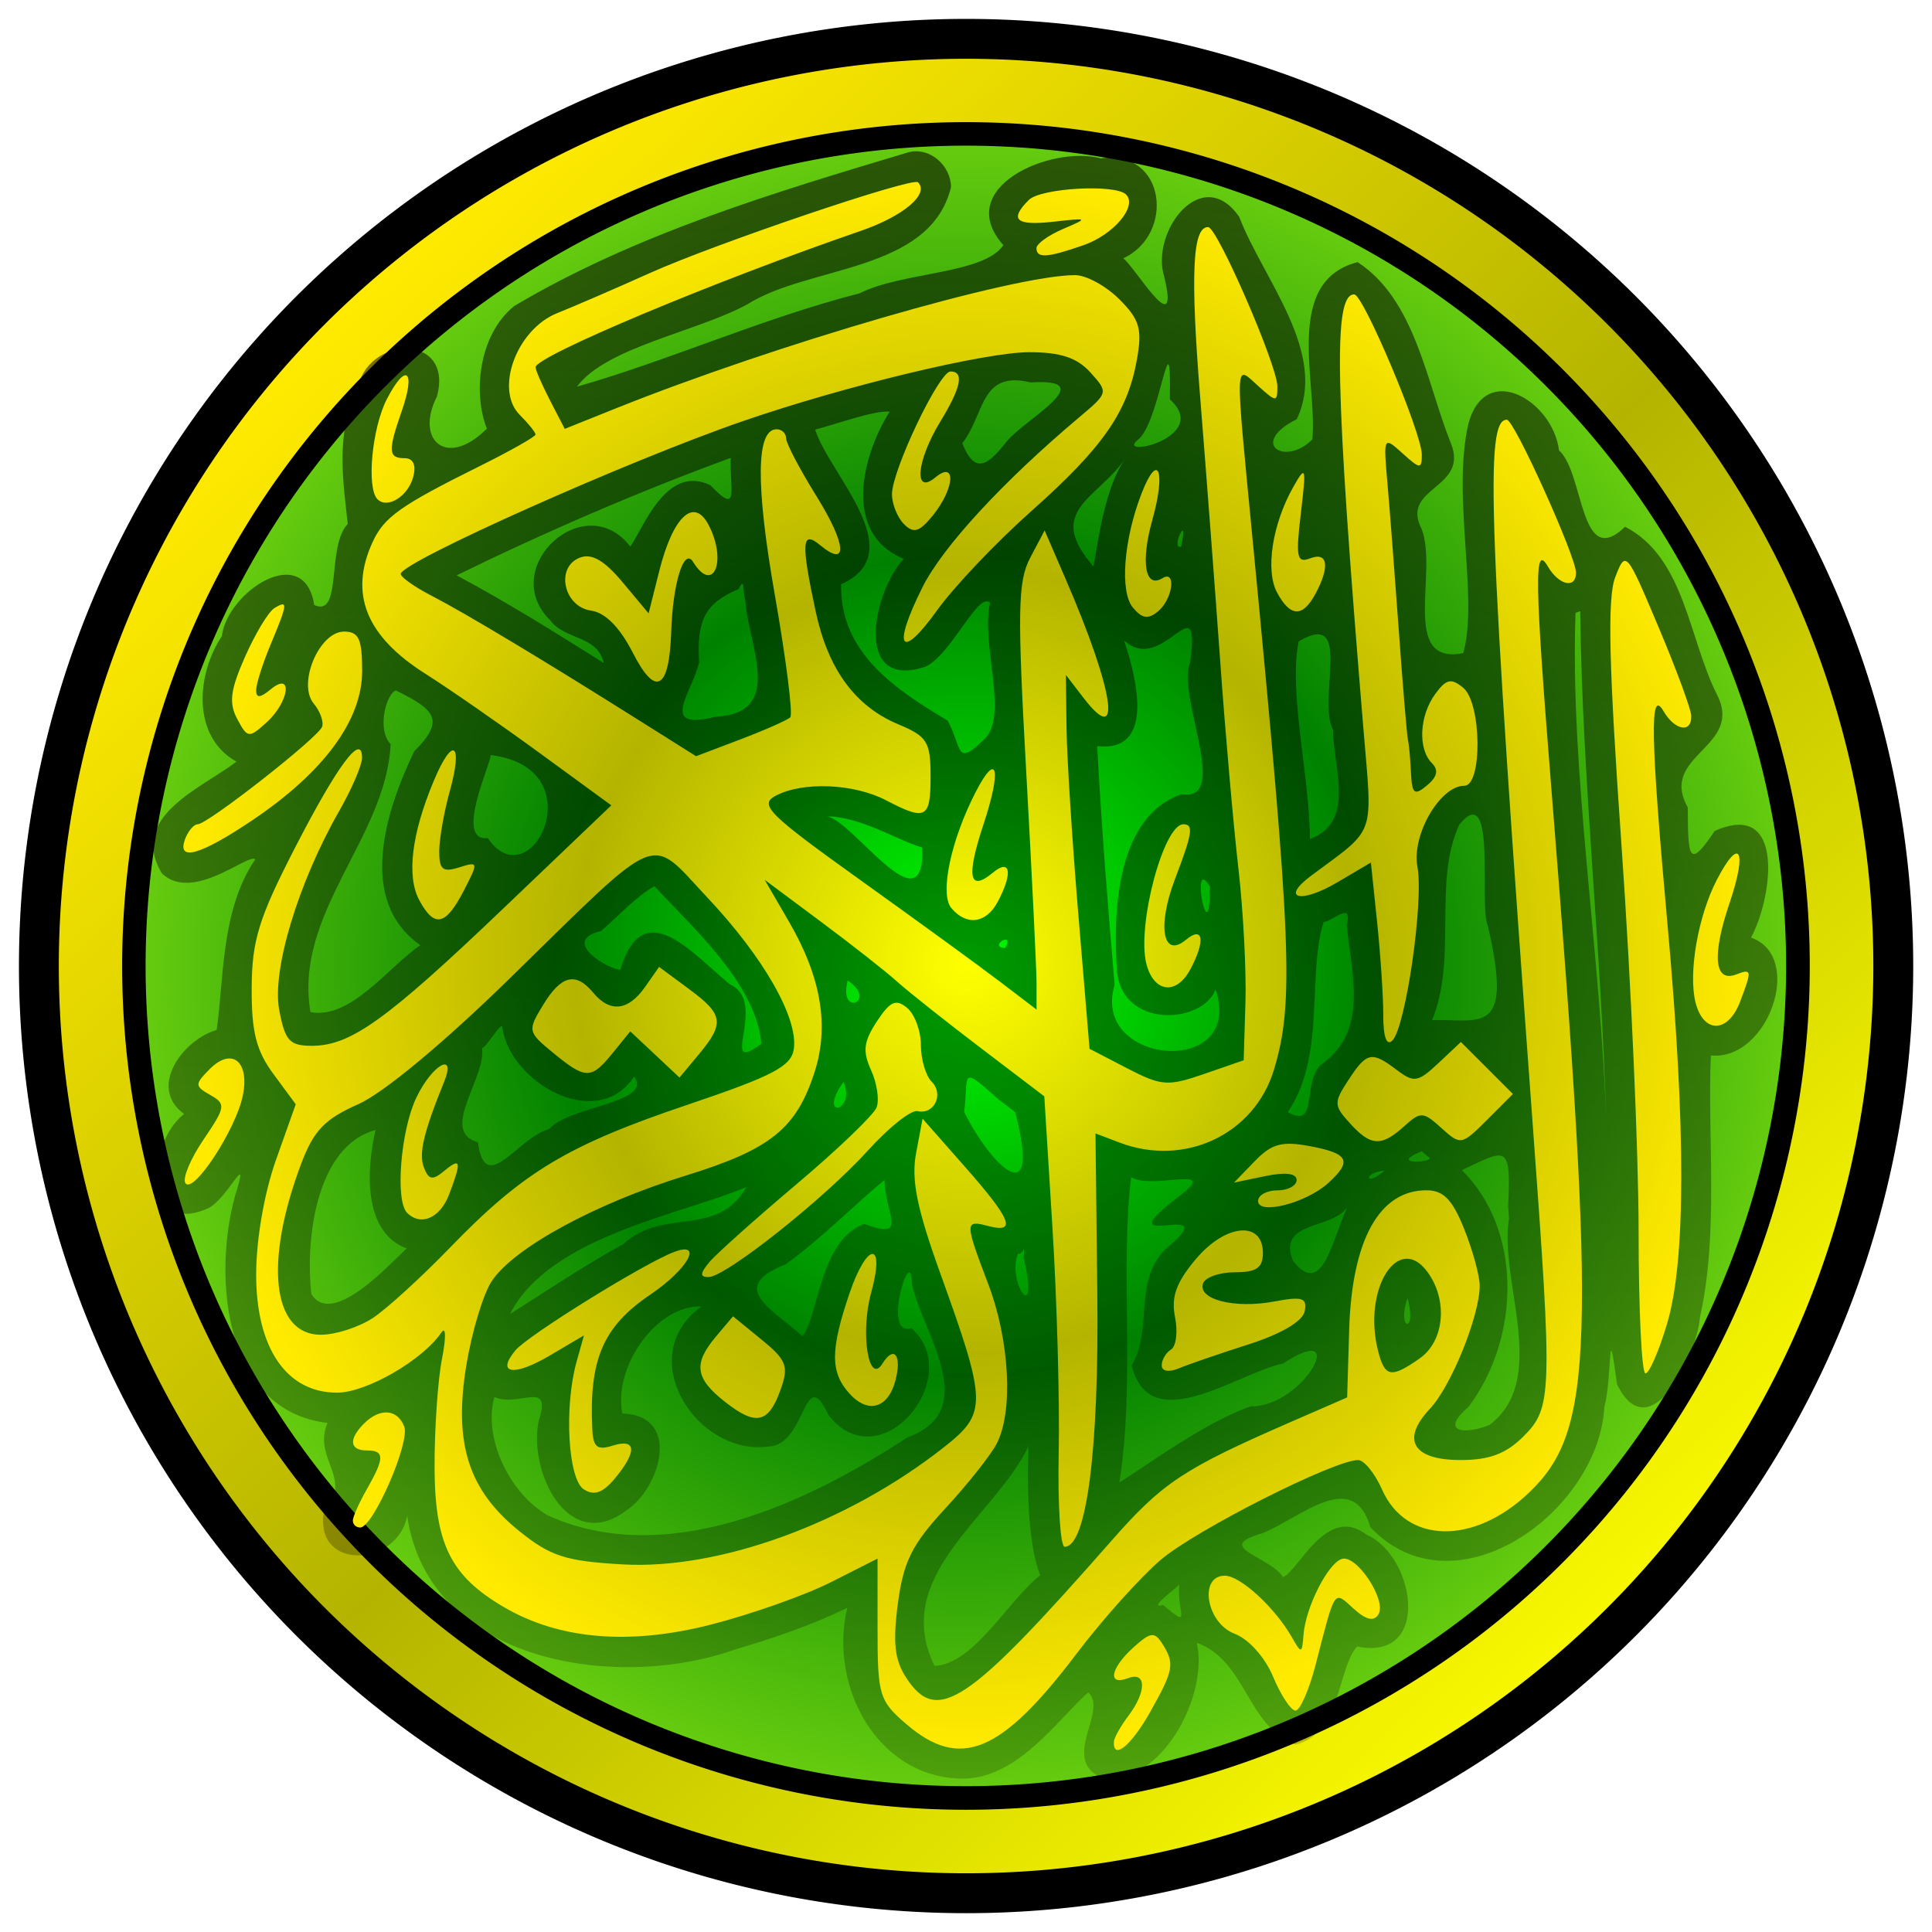 <?xml version="1.0" encoding="UTF-8" standalone="no"?>
<!-- Created with Inkscape (http://www.inkscape.org/) -->

<svg
   xmlns:dc="http://purl.org/dc/elements/1.1/"
   xmlns:cc="http://creativecommons.org/ns#"
   xmlns:rdf="http://www.w3.org/1999/02/22-rdf-syntax-ns#"
   xmlns:svg="http://www.w3.org/2000/svg"
   xmlns="http://www.w3.org/2000/svg"
   xmlns:xlink="http://www.w3.org/1999/xlink"
   xmlns:sodipodi="http://sodipodi.sourceforge.net/DTD/sodipodi-0.dtd"
   xmlns:inkscape="http://www.inkscape.org/namespaces/inkscape"
   width="128"
   height="128"
   id="svg2"
   version="1.1"
   inkscape:version="0.47 r22583"
   sodipodi:docname="quran-kareem4.svg">
  <defs
     id="defs4">
    <linearGradient
       id="linearGradient3607">
      <stop
         style="stop-color:#000000;stop-opacity:0.573;"
         offset="0"
         id="stop3610" />
      <stop
         style="stop-color:#000000;stop-opacity:0.206;"
         offset="1"
         id="stop3612" />
    </linearGradient>
    <linearGradient
       id="linearGradient3605">
      <stop
         style="stop-color:#ffff00;stop-opacity:1;"
         offset="0"
         id="stop3607" />
      <stop
         id="stop3615"
         offset="0.5"
         style="stop-color:#b4b400;stop-opacity:1;" />
      <stop
         style="stop-color:#ffea00;stop-opacity:1;"
         offset="1"
         id="stop3609" />
    </linearGradient>
    <linearGradient
       id="linearGradient3639">
      <stop
         style="stop-color:#00ff00;stop-opacity:1;"
         offset="0"
         id="stop3641" />
      <stop
         id="stop3649"
         offset="0.5"
         style="stop-color:#008200;stop-opacity:1;" />
      <stop
         style="stop-color:#65cb0f;stop-opacity:1;"
         offset="1"
         id="stop3643" />
    </linearGradient>
    <inkscape:perspective
       sodipodi:type="inkscape:persp3d"
       inkscape:vp_x="0 : 526.18109 : 1"
       inkscape:vp_y="0 : 1000 : 0"
       inkscape:vp_z="744.09448 : 526.18109 : 1"
       inkscape:persp3d-origin="372.04724 : 350.78739 : 1"
       id="perspective10" />
    <inkscape:perspective
       id="perspective2824"
       inkscape:persp3d-origin="0.5 : 0.33333333 : 1"
       inkscape:vp_z="1 : 0.5 : 1"
       inkscape:vp_y="0 : 1000 : 0"
       inkscape:vp_x="0 : 0.5 : 1"
       sodipodi:type="inkscape:persp3d" />
    <radialGradient
       inkscape:collect="always"
       xlink:href="#linearGradient3639"
       id="radialGradient3645"
       cx="21.481"
       cy="11.077"
       fx="21.481"
       fy="11.077"
       r="60.048"
       gradientUnits="userSpaceOnUse" />
    <radialGradient
       inkscape:collect="always"
       xlink:href="#linearGradient3605"
       id="radialGradient3613"
       cx="219.306"
       cy="596.038"
       fx="219.306"
       fy="596.038"
       r="57.497"
       gradientTransform="matrix(0.902,0,0,0.903,21.539,57.58)"
       gradientUnits="userSpaceOnUse" />
    <linearGradient
       inkscape:collect="always"
       xlink:href="#linearGradient3605"
       id="linearGradient3625"
       x1="70.773"
       y1="56.218"
       x2="-16.109"
       y2="-35.902"
       gradientUnits="userSpaceOnUse" />
    <linearGradient
       inkscape:collect="always"
       xlink:href="#linearGradient3607"
       id="linearGradient3614"
       x1="219.255"
       y1="542.063"
       x2="219.255"
       y2="649.969"
       gradientUnits="userSpaceOnUse" />
    <filter
       inkscape:collect="always"
       id="filter3616">
      <feGaussianBlur
         inkscape:collect="always"
         stdDeviation="1.078"
         id="feGaussianBlur3618" />
    </filter>
  </defs>
  <sodipodi:namedview
     id="base"
     pagecolor="#ffffff"
     bordercolor="#666666"
     borderopacity="1.0"
     inkscape:pageopacity="0.0"
     inkscape:pageshadow="2"
     inkscape:zoom="4.1141628"
     inkscape:cx="64"
     inkscape:cy="64.000007"
     inkscape:document-units="px"
     inkscape:current-layer="layer1"
     showgrid="false"
     inkscape:window-width="1280"
     inkscape:window-height="975"
     inkscape:window-x="0"
     inkscape:window-y="25"
     inkscape:window-maximized="1" />
  <g
     inkscape:label="Layer 1"
     inkscape:groupmode="layer"
     id="layer1"
     transform="translate(-155.306,-532.038)">
    <path
       transform="matrix(1.045,0,0,1.045,196.865,584.465)"
       d="m 81.528,11.077 a 60.048,60.048 0 1 1 -120.096,0 60.048,60.048 0 1 1 120.096,0 z"
       sodipodi:ry="60.047894"
       sodipodi:rx="60.047894"
       sodipodi:cy="11.077473"
       sodipodi:cx="21.480547"
       id="path2827"
       style="fill:#000000;fill-opacity:1;stroke:none"
       sodipodi:type="arc" />
    <path
       sodipodi:type="arc"
       style="fill:url(#linearGradient3625);fill-opacity:1;stroke:none"
       id="path2861"
       sodipodi:cx="21.480547"
       sodipodi:cy="11.077473"
       sodipodi:rx="60.047894"
       sodipodi:ry="60.047894"
       d="m 81.528,11.077 a 60.048,60.048 0 1 1 -120.096,0 60.048,60.048 0 1 1 120.096,0 z"
       transform="matrix(1.001,0,0,1.001,197.81,584.952)" />
    <path
       sodipodi:type="arc"
       style="fill:#000000;fill-opacity:1;stroke:none"
       id="path2829"
       sodipodi:cx="21.480547"
       sodipodi:cy="11.077473"
       sodipodi:rx="60.047894"
       sodipodi:ry="60.047894"
       d="m 81.528,11.077 a 60.048,60.048 0 1 1 -120.096,0 60.048,60.048 0 1 1 120.096,0 z"
       transform="matrix(0.931,0,0,0.931,199.306,585.723)" />
    <path
       transform="matrix(0.905,0,0,0.905,199.857,586.007)"
       d="m 81.528,11.077 a 60.048,60.048 0 1 1 -120.096,0 60.048,60.048 0 1 1 120.096,0 z"
       sodipodi:ry="60.047894"
       sodipodi:rx="60.047894"
       sodipodi:cy="11.077473"
       sodipodi:cx="21.480547"
       id="path2865"
       style="fill:url(#radialGradient3645);fill-opacity:1;stroke:none"
       sodipodi:type="arc" />
    <path
       style="fill:url(#linearGradient3614);fill-opacity:1;filter:url(#filter3616)"
       d="m 215.5,542.125 c -8.898,2.661 -18.124,5.432 -26.125,10.188 -2.405,1.941 -2.72,5.853 -1.812,8.125 -2.683,2.673 -4.771,0.745 -3.312,-2.125 1.166,-4.258 -4.735,-4.086 -5.281,-0.375 -1.492,2.739 -0.89,6.28 -0.625,8.812 -1.434,1.489 -0.328,6.217 -2.219,5.375 -0.669,-4.252 -5.766,-0.879 -6.125,2.062 -1.677,2.527 -2.012,6.64 0.969,8.312 -2.308,1.777 -7.186,3.632 -4.938,7.406 2.053,1.948 5.7,-1.347 6.188,-0.938 -2.297,3.365 -2.07,7.988 -2.562,11.312 -2.18,0.609 -4.603,3.783 -2.156,5.562 -2.485,1.92 -2.776,8.179 1.594,6.25 1.32,-0.636 2.823,-4.163 1.781,-0.812 -1.489,5.4 -0.721,14.233 6.125,15.031 -1.011,2.404 1.797,3.704 -0.25,5.938 -0.588,3.927 4.911,3.565 5.531,0.219 1.428,9.781 13.941,11.632 21.75,8.844 2.533,-0.742 5.072,-1.61 7.406,-2.75 -1.263,5.256 2.094,11.477 7.906,11.312 3.549,-0.204 6.05,-3.923 8.062,-5.719 1.4,1.309 -2.168,4.727 1.281,5.812 3.965,-0.159 6.664,-5.868 5.906,-9.094 3.301,1.198 3.299,5.518 6.531,6.75 3.053,-0.72 2.793,-5.111 4.094,-6.5 4.944,1.013 3.861,-5.989 0.625,-7.406 -2.64,-2.045 -4.518,2.418 -5.531,2.812 -0.965,-1.447 -4.664,-1.961 -1.375,-2.906 2.523,-1.013 6.012,-4.357 7.156,-0.406 5.611,5.926 15.13,-1.058 15.5,-7.938 0.562,-2.177 0.2,-6.332 0.844,-1.531 2.108,4.361 5.259,-1.671 5.5,-4.469 1.259,-5.626 0.473,-12.04 0.719,-17.312 3.805,0.366 6.224,-6.565 2.656,-7.812 1.398,-2.535 2.352,-9.18 -2.406,-7.062 -1.716,2.567 -1.768,1.797 -1.781,-1.562 -1.958,-3.494 3.729,-3.94 1.938,-7.469 -1.872,-3.682 -2.127,-9.087 -6.094,-11.125 -3.025,2.921 -2.69,-3.55 -4.375,-5.062 -0.4,-3.255 -4.847,-5.962 -6,-1.781 -1.122,4.825 0.69,11.551 -0.344,15.219 -4.213,0.818 -1.639,-5.377 -2.766,-8.247 -1.428,-2.797 3.226,-2.619 1.922,-5.722 -1.611,-4.042 -2.336,-9.443 -6.156,-11.938 -4.978,1.284 -2.631,8.038 -3,11.75 -1.832,1.82 -4.222,0.253 -1.031,-1.344 2.098,-4.412 -2.247,-9.296 -3.812,-13.406 -2.478,-3.57 -5.898,1.006 -4.969,3.969 1.085,4.523 -2.015,-0.768 -2.719,-1.219 3.45,-1.596 2.828,-7.24 -1.469,-6.625 -3.301,-0.887 -9.865,1.931 -6.469,5.75 -1.305,1.936 -6.728,1.767 -9.521,3.19 -6.336,1.619 -12.83,4.516 -18.729,6.185 1.919,-2.61 7.881,-3.611 11.287,-5.454 4.093,-2.599 12.112,-2.094 13.494,-7.765 -0.01,-1.412 -1.373,-2.671 -2.812,-2.312 z m 17.312,16.375 c 2.819,2.541 -3.751,3.963 -2.094,2.656 1.455,-1.152 2.191,-8.722 2.094,-2.656 z m -9.219,-1.125 c 4.755,-0.291 -0.408,2.46 -1.578,3.898 -1.277,1.634 -2.128,2.22 -2.954,0.133 1.513,-1.954 1.173,-4.842 4.531,-4.031 z m -9.344,1.938 c -1.826,2.894 -3.156,8.082 0.938,9.75 -2,2.09 -3.431,8.729 1.406,7.156 1.714,-0.744 3.52,-5.036 4.312,-4.25 -0.643,2.683 1.258,7.49 -0.375,9.031 -1.947,1.923 -1.459,0.561 -2.438,-1.219 -3.445,-2.057 -7.14,-4.475 -7.062,-9.031 4.699,-2.101 -0.783,-7.29 -1.719,-10.25 1.464,-0.38 3.951,-1.289 4.938,-1.188 z m -10.531,3.062 c -0.078,2.061 0.608,3.87 -1.344,1.812 -2.977,-1.439 -4.473,2.952 -5.312,4.062 -3.02,-3.934 -8.805,1.417 -5.312,4.875 0.957,1.323 3.127,0.981 3.562,2.844 -3.207,-2.017 -6.44,-4.043 -9.75,-5.812 5.907,-2.89 12.041,-5.54 18.156,-7.781 z m 26.156,0.031 c -1.405,1.934 -1.843,5.743 -2.125,7.156 -3.234,-3.702 0.248,-4.44 2.125,-7.156 z m 3.688,5.844 c -0.748,0.277 0.542,-2.505 0,0 z m -28.875,3.562 c 0.175,2.972 2.682,7.486 -2.004,7.713 -3.833,0.968 -1.468,-1.667 -1.059,-3.619 -0.153,-2.736 0.347,-3.882 2.625,-4.844 0.426,-0.906 0.247,0.209 0.438,0.75 z M 260,572.594 c 0.135,11.287 1.429,22.528 1.719,33.812 -0.346,-11.162 -2.403,-23.172 -2.031,-33.781 0.063,0.042 0.365,-0.185 0.312,-0.031 z m -25.844,3.344 c -0.919,2.183 2.717,9.247 -0.562,8.719 -4.311,1.459 -4.567,7.817 -4.281,11.75 0.374,3.792 5.638,3.485 6.531,1.188 1.965,5.884 -8.308,5.052 -6.69,-0.302 -0.45,-5.269 -0.879,-10.542 -1.154,-15.823 4.191,0.475 2.3,-5.416 1.781,-7 2.573,2.396 5.095,-4.018 4.375,1.469 z m 9.469,4.469 c -0.009,2.442 1.546,6.077 -1.531,7.219 -0.017,-4.184 -1.424,-9.631 -0.75,-13.094 3.66,-2.159 1.21,3.776 2.281,5.875 z m -62.094,-2.625 c 2.632,1.29 3.276,1.983 1.219,4.031 -1.836,3.812 -3.858,9.886 0.406,12.844 -2.139,1.465 -4.603,4.931 -7.281,4.438 -1.122,-6.561 5.022,-11.571 5.312,-17.75 -0.95,-1.017 -0.265,-3.37 0.344,-3.562 z m 6.281,4.281 c 7.022,0.853 2.653,9.701 -0.188,5.5 -2.278,0.263 0.287,-5.117 0.188,-5.5 z m 66.062,11.281 c 1.722,7.41 -0.451,6.185 -3.688,6.281 1.7,-4.135 0.032,-9.184 1.812,-12.969 2.502,-3.009 1.276,5.423 1.875,6.688 z M 210.094,586.125 c 2.214,0.004 4.731,1.62 6.312,2.062 0.212,5.509 -4.602,-1.808 -6.312,-2.062 z m 25.375,4.656 c -0.006,4.749 -1.368,-2.284 0,0 z m -36.812,-0.031 c 2.66,2.846 6.747,6.523 7.094,10.438 -2.983,2.219 0.543,-2.756 -2.094,-3.938 -2.508,-2.055 -5.743,-6.019 -7.25,-0.969 -0.578,0.073 -4.116,-1.874 -1.281,-2.562 1.203,-1.02 2.198,-2.186 3.531,-2.969 z m 45.875,2.594 c 0.348,3.382 1.405,6.924 -1.562,9.125 -1.513,1.061 -0.2,4.462 -2.344,3.25 2.534,-3.689 1.269,-9.086 2.375,-12.594 0.644,-0.05 1.915,-1.444 1.531,0.219 z m -22.625,1.5 c -1.206,-0.044 0.654,-1.217 0,0 z M 211.469,597 c 2.043,1.389 -0.65,2.463 0,0 z m -22.875,3.156 c 0.544,3.634 6.276,6.9 8.719,3.219 1.331,1.712 -4.33,1.946 -5.625,3.469 -2.094,0.565 -4.229,4.504 -4.719,0.875 -2.648,-0.736 0.704,-4.436 0.25,-6.375 -0.024,0.695 1.423,-1.935 1.375,-1.188 z m 33.969,5.562 c 1.798,6.861 -1.602,3.57 -3.375,0 0.306,-2.469 -0.361,-3.209 2.265,-0.843 l 0.797,0.605 0.314,0.238 z m -11.375,-2 c 0.861,2.01 -1.783,2.522 0,0 z m -31,3.188 c -0.612,2.637 -0.841,6.763 2.062,7.844 -1.173,1.08 -4.916,5.236 -6.312,3.031 -0.42,-3.566 0.294,-9.817 4.25,-10.875 z m 75.094,5.844 c -0.686,4.177 2.707,10.627 -1.281,13.688 -1.607,0.665 -3.373,0.512 -1.406,-1.188 3.467,-4.609 3.565,-11.744 -0.438,-15.688 2.886,-1.343 3.288,-1.867 3.066,2.365 l 0.059,0.823 z m -5.344,-4.062 c 0.685,0.336 -2.845,0.621 -0.438,-0.375 l 0.438,0.375 z m -2.906,0.906 c -1.248,1.137 -1.489,0.138 0,0 z m -16.781,0.438 c 1.466,0.907 6.274,-1.023 2.917,1.464 -4.839,3.739 3.706,-0.274 -0.699,3.348 -2.106,2.248 -0.75,5.246 -2.188,7.656 1.204,4.888 7.001,0.492 10.031,-0.125 4.509,-2.967 1.382,2.883 -2.142,2.839 -3.02,1.031 -7.037,4.024 -8.702,5.036 1.054,-6.595 0.046,-14.333 0.781,-20.219 z m -16.344,0.188 c 0.028,2.25 1.662,4.027 -1.344,2.906 -2.979,1.079 -3.03,6.215 -4.094,7.438 -2.022,-1.828 -4.995,-3.228 -1.125,-4.75 2.25,-1.6 4.852,-4.211 6.562,-5.594 z M 204.75,610.688 c -1.929,3.411 -5.507,1.308 -8.156,3.781 -2.466,1.336 -5.559,3.411 -7.5,4.625 2.621,-5.166 11.423,-6.598 15.656,-8.406 z m 39.812,1.344 c -1.025,2.225 -1.651,6.036 -3.594,3.531 -1.055,-2.652 2.548,-2.041 3.594,-3.531 z m -21.438,3.312 c 1.105,4.773 -1.146,1.63 -0.375,-0.25 0.35,0.151 0.471,-0.863 0.375,0.25 z m -7.406,1.719 c 0.666,3.264 4.725,8.386 -0.312,10.219 -6.713,4.393 -15.947,8.701 -23.812,5.156 -2.647,-1.549 -4.276,-5.25 -3.531,-7.844 1.601,0.723 3.842,-1.215 2.938,1.562 -0.718,3.323 1.912,8.861 5.781,5.969 2.278,-1.489 3.712,-6.314 -0.25,-6.438 -0.583,-3.171 2.289,-7.195 5.25,-7.094 -4.587,3.316 -0.318,9.928 4.438,9.281 2.548,-0.087 2.325,-5.613 3.969,-2.094 3.424,4.427 9.153,-2.521 5.5,-5.75 -2.006,0.669 0.009,-5.775 0.031,-2.969 z m 32.875,1.094 c 0.576,2.237 -0.739,2.007 -0.062,-0.031 l 0.031,-0.062 0.031,0.094 z M 223.438,628.25 c -0.092,2.682 0.011,6.163 0.781,8.156 -2.144,1.684 -4.388,5.899 -7,6 -2.912,-6 3.965,-9.847 6.219,-14.531 l 0,0.375 z m 10,8.75 c -0.183,1.877 0.882,3.028 -1.062,1.375 -1.191,0.322 1.151,-1.312 1.062,-1.375 z"
       id="path2831" />
    <path
       style="fill:url(#radialGradient3613);fill-opacity:1"
       d="m 215.361,646.273 c -1.803,-1.55 -1.915,-1.92 -1.915,-6.311 l 0,-4.664 -3.093,1.566 c -1.701,0.861 -5.279,2.125 -7.951,2.809 -5.401,1.381 -10.044,0.988 -13.715,-1.162 -3.531,-2.068 -4.578,-4.188 -4.59,-9.292 -0.005,-2.527 0.215,-5.744 0.491,-7.148 0.279,-1.42 0.262,-2.198 -0.039,-1.752 -1.242,1.835 -4.973,3.986 -6.913,3.986 -3.343,0 -5.358,-2.943 -5.358,-7.825 0,-2.308 0.535,-5.404 1.311,-7.59 l 1.311,-3.692 -1.47,-1.991 c -1.15,-1.557 -1.466,-2.806 -1.449,-5.726 0.018,-3.141 0.471,-4.61 2.848,-9.234 2.84,-5.523 4.477,-7.72 4.462,-5.986 -0.005,0.482 -0.681,2.053 -1.503,3.491 -2.725,4.766 -4.478,10.565 -3.985,13.19 0.386,2.058 0.685,2.385 2.174,2.383 2.569,-0.005 4.929,-1.7 12.748,-9.168 l 7.081,-6.763 -4.741,-3.462 c -2.608,-1.904 -6.017,-4.269 -7.576,-5.256 -3.931,-2.487 -5.061,-5.291 -3.507,-8.703 0.764,-1.676 1.821,-2.427 7.135,-5.068 2.019,-1.003 3.67,-1.939 3.67,-2.08 0,-0.141 -0.471,-0.726 -1.046,-1.301 -1.678,-1.678 -0.208,-5.666 2.485,-6.741 1.139,-0.455 3.882,-1.642 6.096,-2.638 4.362,-1.963 17.44,-6.392 17.803,-6.029 0.776,0.776 -0.966,2.248 -3.819,3.229 -9.608,3.303 -21.518,8.297 -21.518,9.023 0,0.189 0.435,1.186 0.967,2.214 l 0.967,1.87 3.341,-1.34 c 10.659,-4.274 26.409,-8.846 30.47,-8.846 0.733,0 2.05,0.718 2.928,1.596 1.349,1.349 1.53,1.966 1.17,3.989 -0.62,3.487 -2.255,5.835 -6.992,10.046 -2.317,2.06 -5.121,5.008 -6.229,6.552 -2.45,3.411 -3.016,2.551 -0.99,-1.504 1.338,-2.679 5.338,-7.013 10.425,-11.293 1.887,-1.588 1.895,-1.621 0.699,-2.943 -0.882,-0.975 -1.978,-1.337 -4.047,-1.337 -2.92,0 -12.227,2.241 -18.985,4.571 -7.581,2.614 -22.658,9.347 -22.658,10.119 0,0.216 0.933,0.874 2.074,1.462 2.174,1.121 7.363,4.237 13.724,8.242 l 3.77,2.373 2.952,-1.121 c 1.624,-0.616 3.104,-1.273 3.29,-1.458 0.186,-0.186 -0.271,-3.807 -1.014,-8.047 -1.29,-7.357 -1.254,-11.035 0.109,-11.035 0.344,0 0.626,0.268 0.626,0.596 0,0.328 0.906,2.054 2.014,3.836 1.996,3.21 2.111,4.796 0.235,3.24 -1.213,-1.007 -1.267,-0.172 -0.287,4.398 0.824,3.841 2.614,6.284 5.485,7.483 1.906,0.796 2.127,1.153 2.127,3.433 0,2.817 -0.299,2.978 -2.959,1.591 -2.131,-1.111 -5.526,-1.248 -7.31,-0.293 -1.11,0.594 -0.485,1.215 5.627,5.59 3.782,2.707 7.953,5.743 9.269,6.748 l 2.394,1.826 0,-1.726 c 0,-0.949 -0.309,-7.278 -0.686,-14.065 -0.592,-10.635 -0.555,-12.588 0.267,-14.147 l 0.954,-1.808 1.38,3.191 c 3.221,7.446 3.804,11.294 1.199,7.906 l -1.171,-1.523 0.043,3.51 c 0.023,1.931 0.376,7.504 0.784,12.385 l 0.741,8.875 2.483,1.287 c 2.281,1.182 2.697,1.213 5.106,0.38 l 2.623,-0.907 0.117,-3.83 c 0.065,-2.106 -0.148,-6.127 -0.472,-8.936 -0.324,-2.808 -0.866,-8.984 -1.204,-13.723 -0.338,-4.739 -0.933,-12.573 -1.321,-17.41 -0.66,-8.22 -0.514,-11.33 0.529,-11.3 0.605,0.017 4.584,9.175 4.584,10.552 0,1.061 -0.071,1.059 -1.277,-0.033 -1.561,-1.413 -1.54,-2.003 -0.361,10.212 2.584,26.769 2.742,30.68 1.413,35.09 -1.293,4.288 -5.914,6.472 -10.227,4.832 l -1.599,-0.608 0.121,10.661 c 0.117,10.293 -0.714,16.724 -2.162,16.724 -0.287,0 -0.465,-2.8 -0.396,-6.223 0.069,-3.423 -0.117,-10.137 -0.414,-14.921 l -0.54,-8.698 -4.247,-3.231 c -2.336,-1.777 -4.822,-3.751 -5.524,-4.387 -0.702,-0.636 -2.96,-2.41 -5.017,-3.942 l -3.74,-2.786 1.618,2.786 c 2.117,3.644 2.671,6.887 1.698,9.925 -1.209,3.775 -2.914,5.148 -8.547,6.887 -6.013,1.856 -11.413,4.8 -12.861,7.01 -0.56,0.855 -1.315,3.365 -1.676,5.578 -0.844,5.169 0.141,8.249 3.509,10.963 2.078,1.674 3.072,1.994 6.865,2.208 6.392,0.361 14.869,-2.728 21.241,-7.739 2.913,-2.291 2.902,-2.906 -0.208,-11.537 -1.553,-4.312 -1.936,-6.206 -1.608,-7.957 l 0.431,-2.297 2.793,3.17 c 3.099,3.518 3.465,4.439 1.565,3.942 -1.576,-0.412 -1.576,-0.285 2.3e-4,3.862 1.417,3.729 1.662,8.434 0.549,10.567 -0.4,0.767 -1.935,2.698 -3.41,4.292 -2.197,2.373 -2.764,3.511 -3.133,6.288 -0.343,2.589 -0.213,3.753 0.553,4.921 2.05,3.129 4.059,1.787 13.609,-9.091 3.371,-3.84 4.765,-4.763 11.856,-7.852 l 3.748,-1.632 0.134,-4.468 c 0.178,-5.961 1.998,-9.255 5.113,-9.255 1.133,0 1.722,0.603 2.507,2.566 0.565,1.411 1.027,3.099 1.027,3.749 0,1.992 -1.882,6.652 -3.294,8.155 -1.936,2.061 -1.138,3.402 2.026,3.402 1.912,0 3.018,-0.416 4.169,-1.567 1.901,-1.901 1.928,-2.782 0.628,-20.454 -2.952,-40.14 -3.202,-46.943 -1.724,-46.9 0.489,0.014 4.577,9.064 4.577,10.134 0,1.086 -1.138,0.834 -1.864,-0.412 -0.921,-1.581 -0.881,0.893 0.238,14.803 2.979,37.021 2.808,42.44 -1.469,46.537 -3.664,3.51 -8.156,3.426 -9.754,-0.183 -0.477,-1.077 -1.192,-1.958 -1.589,-1.958 -1.596,0 -10.779,4.646 -13.086,6.62 -1.354,1.159 -3.871,3.968 -5.593,6.243 -4.971,6.567 -7.695,7.69 -11.244,4.637 z m 34.005,-24.238 c 1.648,-1.154 1.884,-3.88 0.499,-5.746 -1.93,-2.599 -4.284,1.164 -3.266,5.221 0.448,1.783 0.86,1.862 2.768,0.525 z m -69.349,-2.681 c 0.922,-0.612 3.228,-2.718 5.126,-4.681 4.822,-4.988 7.779,-6.766 15.681,-9.431 5.696,-1.921 6.911,-2.558 7.075,-3.706 0.293,-2.058 -1.997,-6.07 -5.724,-10.029 -3.942,-4.188 -2.882,-4.623 -13.121,5.377 -4.38,4.278 -8.358,7.579 -10.016,8.312 -2.22,0.982 -2.948,1.742 -3.777,3.939 -2.471,6.554 -1.918,11.343 1.308,11.335 0.974,-0.002 2.525,-0.505 3.447,-1.117 z m 2.26,-6.964 c -0.797,-0.797 -0.429,-5.439 0.605,-7.616 1.039,-2.19 2.687,-3.131 1.845,-1.054 -1.365,3.368 -1.69,4.745 -1.337,5.665 0.317,0.827 0.573,0.871 1.342,0.233 1.114,-0.925 1.17,-0.657 0.327,1.56 -0.595,1.564 -1.873,2.121 -2.782,1.212 z m 9.664,-10.608 c -1.675,-1.377 -1.691,-1.458 -0.65,-3.168 1.202,-1.974 2.159,-2.204 3.326,-0.798 1.104,1.33 2.314,1.195 3.418,-0.38 l 0.937,-1.338 1.972,1.458 c 2.296,1.697 2.382,2.269 0.655,4.343 l -1.274,1.53 -1.631,-1.53 -1.631,-1.53 -1.165,1.436 c -1.429,1.761 -1.788,1.759 -3.956,-0.023 z m 37.163,45.659 c 0.011,-0.263 0.442,-1.036 0.957,-1.718 1.219,-1.611 1.208,-2.974 -0.02,-2.502 -1.383,0.531 -1.176,-0.65 0.358,-2.038 1.126,-1.019 1.4,-1.056 1.905,-0.258 0.843,1.333 0.772,1.746 -0.785,4.515 -1.259,2.24 -2.468,3.242 -2.415,2.002 z m 10.551,-4.312 c -0.543,-1.299 -1.618,-2.497 -2.562,-2.856 -1.863,-0.708 -2.386,-3.841 -0.64,-3.841 1.03,0 3.331,2.119 4.457,4.104 0.611,1.078 0.663,1.065 0.757,-0.185 0.137,-1.816 1.604,-4.726 2.535,-5.029 0.977,-0.318 3,2.747 2.426,3.676 -0.3,0.486 -0.814,0.367 -1.637,-0.378 -1.338,-1.211 -1.197,-1.419 -2.524,3.715 -0.431,1.667 -1.03,3.032 -1.33,3.032 -0.301,0 -0.968,-1.007 -1.482,-2.238 z M 178.683,632.762 c 0.013,-0.263 0.433,-1.197 0.935,-2.074 1.175,-2.056 1.175,-2.553 0,-2.553 -1.154,0 -1.234,-0.745 -0.191,-1.787 1.05,-1.05 2.214,-0.961 2.661,0.205 0.399,1.04 -2.064,6.688 -2.916,6.688 -0.281,0 -0.501,-0.215 -0.488,-0.479 z m 15.301,-2.051 c -1.045,-0.667 -1.315,-5.466 -0.476,-8.463 l 0.487,-1.738 -2.269,1.339 c -2.379,1.404 -3.573,1.221 -2.271,-0.348 0.823,-0.991 8.535,-5.773 10.515,-6.519 1.961,-0.739 0.914,1.141 -1.572,2.823 -3.14,2.124 -4.073,4.288 -3.851,8.937 0.056,1.177 0.331,1.396 1.347,1.074 1.574,-0.5 1.639,0.38 0.16,2.16 -0.809,0.973 -1.38,1.176 -2.069,0.736 z m 9.357,-5.796 c -1.991,-1.566 -2.121,-2.526 -0.587,-4.344 l 1.117,-1.323 1.889,1.542 c 1.651,1.348 1.812,1.761 1.277,3.275 -0.806,2.281 -1.635,2.471 -3.696,0.85 z m 8.249,-0.543 c -1.282,-1.416 -1.282,-2.893 2e-4,-6.655 1.175,-3.448 2.383,-3.476 1.432,-0.034 -0.733,2.656 -0.169,6.181 0.751,4.693 0.766,-1.239 1.296,-0.551 0.86,1.115 -0.485,1.855 -1.813,2.239 -3.043,0.88 z m 20.684,-1.875 c 0,-0.368 0.278,-0.841 0.617,-1.05 0.34,-0.21 0.458,-1.18 0.263,-2.155 -0.266,-1.332 0.078,-2.288 1.382,-3.838 1.968,-2.339 4.44,-2.563 4.44,-0.402 0,0.984 -0.426,1.277 -1.856,1.277 -1.021,0 -1.97,0.335 -2.11,0.744 -0.361,1.061 2.097,1.683 4.714,1.193 1.874,-0.352 2.198,-0.247 2.019,0.651 -0.132,0.661 -1.557,1.499 -3.724,2.192 -1.931,0.617 -4.013,1.333 -4.627,1.59 -0.651,0.273 -1.117,0.189 -1.117,-0.201 z m 31.594,-8.882 c 0,-5.178 -0.507,-16.636 -1.127,-25.462 -0.847,-12.054 -0.952,-16.501 -0.422,-17.872 0.695,-1.799 0.735,-1.754 2.86,3.282 1.185,2.808 2.165,5.465 2.177,5.904 0.033,1.168 -1.088,0.973 -1.841,-0.319 -0.921,-1.581 -0.857,1.721 0.273,14.201 1.219,13.461 1.209,22.2 -0.03,26.372 -0.54,1.819 -1.186,3.307 -1.436,3.308 -0.25,1.9e-4 -0.454,-4.236 -0.454,-9.414 z m -61.578,2.056 c 0.445,-0.537 3.045,-2.862 5.778,-5.168 2.733,-2.306 5.124,-4.599 5.315,-5.096 0.191,-0.496 0.026,-1.606 -0.365,-2.465 -0.571,-1.253 -0.496,-1.891 0.379,-3.226 0.879,-1.342 1.268,-1.518 2.005,-0.905 0.503,0.418 0.915,1.528 0.915,2.468 0,0.94 0.32,2.029 0.71,2.419 0.834,0.834 0.175,2.211 -0.935,1.956 -0.422,-0.097 -1.896,1.074 -3.276,2.601 -2.878,3.185 -9.436,8.392 -10.57,8.392 -0.575,0 -0.564,-0.242 0.045,-0.976 z m 36.366,-4.061 c 0,-0.389 0.574,-0.707 1.277,-0.707 0.702,0 1.277,-0.31 1.277,-0.689 0,-0.44 -0.748,-0.533 -2.074,-0.257 l -2.074,0.432 1.376,-1.421 c 1.127,-1.163 1.793,-1.343 3.67,-0.991 2.566,0.481 2.808,0.987 1.177,2.458 -1.461,1.317 -4.627,2.121 -4.627,1.175 z m -71.071,-1.191 c -0.197,-0.319 0.347,-1.619 1.21,-2.888 1.458,-2.146 1.49,-2.353 0.45,-2.943 -1.04,-0.59 -1.045,-0.709 -0.062,-1.704 1.469,-1.488 2.669,-0.551 2.213,1.727 -0.451,2.254 -3.312,6.614 -3.811,5.807 z m 77.149,-3.968 c -1.068,-1.18 -1.073,-1.363 -0.084,-2.872 1.215,-1.854 1.529,-1.916 3.221,-0.636 1.112,0.841 1.388,0.794 2.73,-0.467 l 1.493,-1.403 1.723,1.723 1.723,1.723 -1.717,1.717 c -1.678,1.678 -1.746,1.69 -3.017,0.539 -1.213,-1.098 -1.38,-1.106 -2.468,-0.121 -1.515,1.371 -2.215,1.332 -3.605,-0.204 z m 2.219,-7.135 c 0,-1.247 -0.185,-4.037 -0.411,-6.2 l -0.411,-3.932 -2.223,1.311 c -2.431,1.434 -3.793,1.095 -1.742,-0.434 4.364,-3.252 4.075,-2.436 3.465,-9.796 -1.883,-22.717 -2.009,-28.722 -0.603,-28.722 0.6,0 4.477,9.192 4.477,10.616 0,0.974 -0.115,0.967 -1.277,-0.085 -1.263,-1.143 -1.274,-1.121 -1.001,1.975 0.151,1.722 0.493,6.147 0.758,9.833 0.266,3.686 0.537,6.917 0.602,7.181 0.066,0.263 0.155,1.232 0.199,2.153 0.068,1.433 0.221,1.556 1.064,0.857 0.683,-0.567 0.781,-1.021 0.319,-1.482 -0.935,-0.935 -0.827,-3.136 0.223,-4.572 0.731,-1 1.06,-1.072 1.857,-0.411 1.218,1.011 1.279,6.488 0.072,6.488 -1.608,0 -3.5,3.265 -3.107,5.365 0.428,2.292 -0.773,10.625 -1.661,11.517 -0.379,0.381 -0.603,-0.237 -0.603,-1.662 z m 20.686,-0.864 c -0.489,-1.948 0.163,-5.708 1.406,-8.112 1.521,-2.94 2.043,-2.004 0.85,1.522 -1.181,3.488 -1.014,5.293 0.438,4.736 1.043,-0.4 1.057,-0.298 0.253,1.817 -0.795,2.091 -2.425,2.112 -2.946,0.037 z m -36.386,-2.572 c -0.636,-2.533 1.144,-9.231 2.453,-9.231 0.697,0 0.607,0.588 -0.552,3.625 -1.198,3.138 -0.81,5.301 0.723,4.028 1.155,-0.959 1.306,0.064 0.289,1.963 -0.928,1.734 -2.431,1.536 -2.913,-0.385 z m -48.173,-4.213 c -0.845,-1.579 -0.507,-4.373 0.952,-7.865 1.277,-3.057 1.976,-2.587 1.059,0.712 -0.375,1.349 -0.683,3.119 -0.685,3.932 -0.002,1.206 0.24,1.402 1.319,1.059 1.285,-0.408 1.293,-0.363 0.303,1.553 -1.201,2.322 -1.949,2.476 -2.949,0.608 z m 35.249,0.524 c -0.775,-0.934 -0.028,-4.482 1.616,-7.676 1.432,-2.781 1.737,-1.529 0.521,2.134 -1.158,3.487 -0.958,4.516 0.623,3.204 1.173,-0.974 1.335,0.033 0.312,1.944 -0.766,1.431 -2.072,1.598 -3.072,0.394 z m -50.751,-4.585 c 0.202,-0.527 0.574,-0.957 0.826,-0.957 0.658,0 7.979,-5.738 8.242,-6.46 0.121,-0.332 -0.129,-1.025 -0.556,-1.54 -1.091,-1.314 0.365,-4.766 2.01,-4.766 0.979,0 1.199,0.482 1.199,2.621 0,3.244 -2.529,6.682 -7.258,9.866 -3.487,2.348 -5.055,2.783 -4.461,1.235 z m 3.446,-7.933 c -0.566,-1.058 -0.458,-1.918 0.515,-4.119 0.677,-1.53 1.55,-2.98 1.941,-3.221 0.923,-0.571 0.899,-0.332 -0.247,2.41 -0.527,1.26 -0.957,2.623 -0.957,3.028 0,0.531 0.267,0.515 0.957,-0.058 1.498,-1.244 1.246,0.818 -0.268,2.188 -1.169,1.058 -1.259,1.048 -1.941,-0.228 z m 26.217,-4.371 c -0.868,-1.701 -1.83,-2.675 -2.775,-2.809 -1.824,-0.259 -2.378,-2.882 -0.742,-3.51 0.785,-0.301 1.619,0.179 2.833,1.633 l 1.72,2.06 0.709,-2.817 c 0.903,-3.585 2.276,-4.888 3.245,-3.079 1.276,2.383 0.346,4.674 -1.008,2.483 -0.601,-0.973 -1.341,1.389 -1.447,4.621 -0.127,3.858 -1.032,4.364 -2.534,1.419 z m 33.119,-3.013 c -0.878,-1.058 -0.609,-4.522 0.59,-7.59 1.088,-2.783 1.611,-1.464 0.704,1.775 -0.787,2.812 -0.484,4.58 0.663,3.871 0.941,-0.581 0.69,1.387 -0.279,2.191 -0.664,0.551 -1.065,0.492 -1.679,-0.247 z m 9.553,-0.997 c -0.784,-1.465 -0.313,-4.53 1.073,-6.984 0.839,-1.484 0.874,-1.362 0.502,1.758 -0.345,2.903 -0.262,3.301 0.619,2.963 1.171,-0.449 1.322,0.538 0.357,2.341 -0.851,1.59 -1.671,1.565 -2.551,-0.079 z m -24.713,-4.526 c -0.439,-0.439 -0.798,-1.333 -0.798,-1.986 0,-1.579 3.123,-8.13 3.876,-8.13 0.922,0 0.705,1.06 -0.682,3.335 -1.575,2.584 -1.777,4.893 -0.322,3.685 1.404,-1.165 1.283,0.733 -0.16,2.514 -0.894,1.103 -1.276,1.22 -1.915,0.581 z m -34.883,-1.65 c -0.742,-0.742 -0.368,-4.726 0.623,-6.642 1.267,-2.451 1.929,-1.919 0.984,0.792 -0.926,2.657 -0.898,3.129 0.186,3.129 0.573,0 0.781,0.446 0.575,1.232 -0.336,1.285 -1.709,2.149 -2.368,1.489 z m 43.659,-16.641 c 0,-0.283 0.79,-0.852 1.755,-1.265 1.709,-0.73 1.692,-0.743 -0.638,-0.482 -2.482,0.277 -2.94,-0.128 -1.628,-1.44 0.794,-0.794 5.736,-1.072 6.445,-0.363 0.772,0.772 -0.815,2.659 -2.825,3.359 -2.408,0.839 -3.11,0.882 -3.11,0.19 z"
       id="path2830" />
  </g>
</svg>

